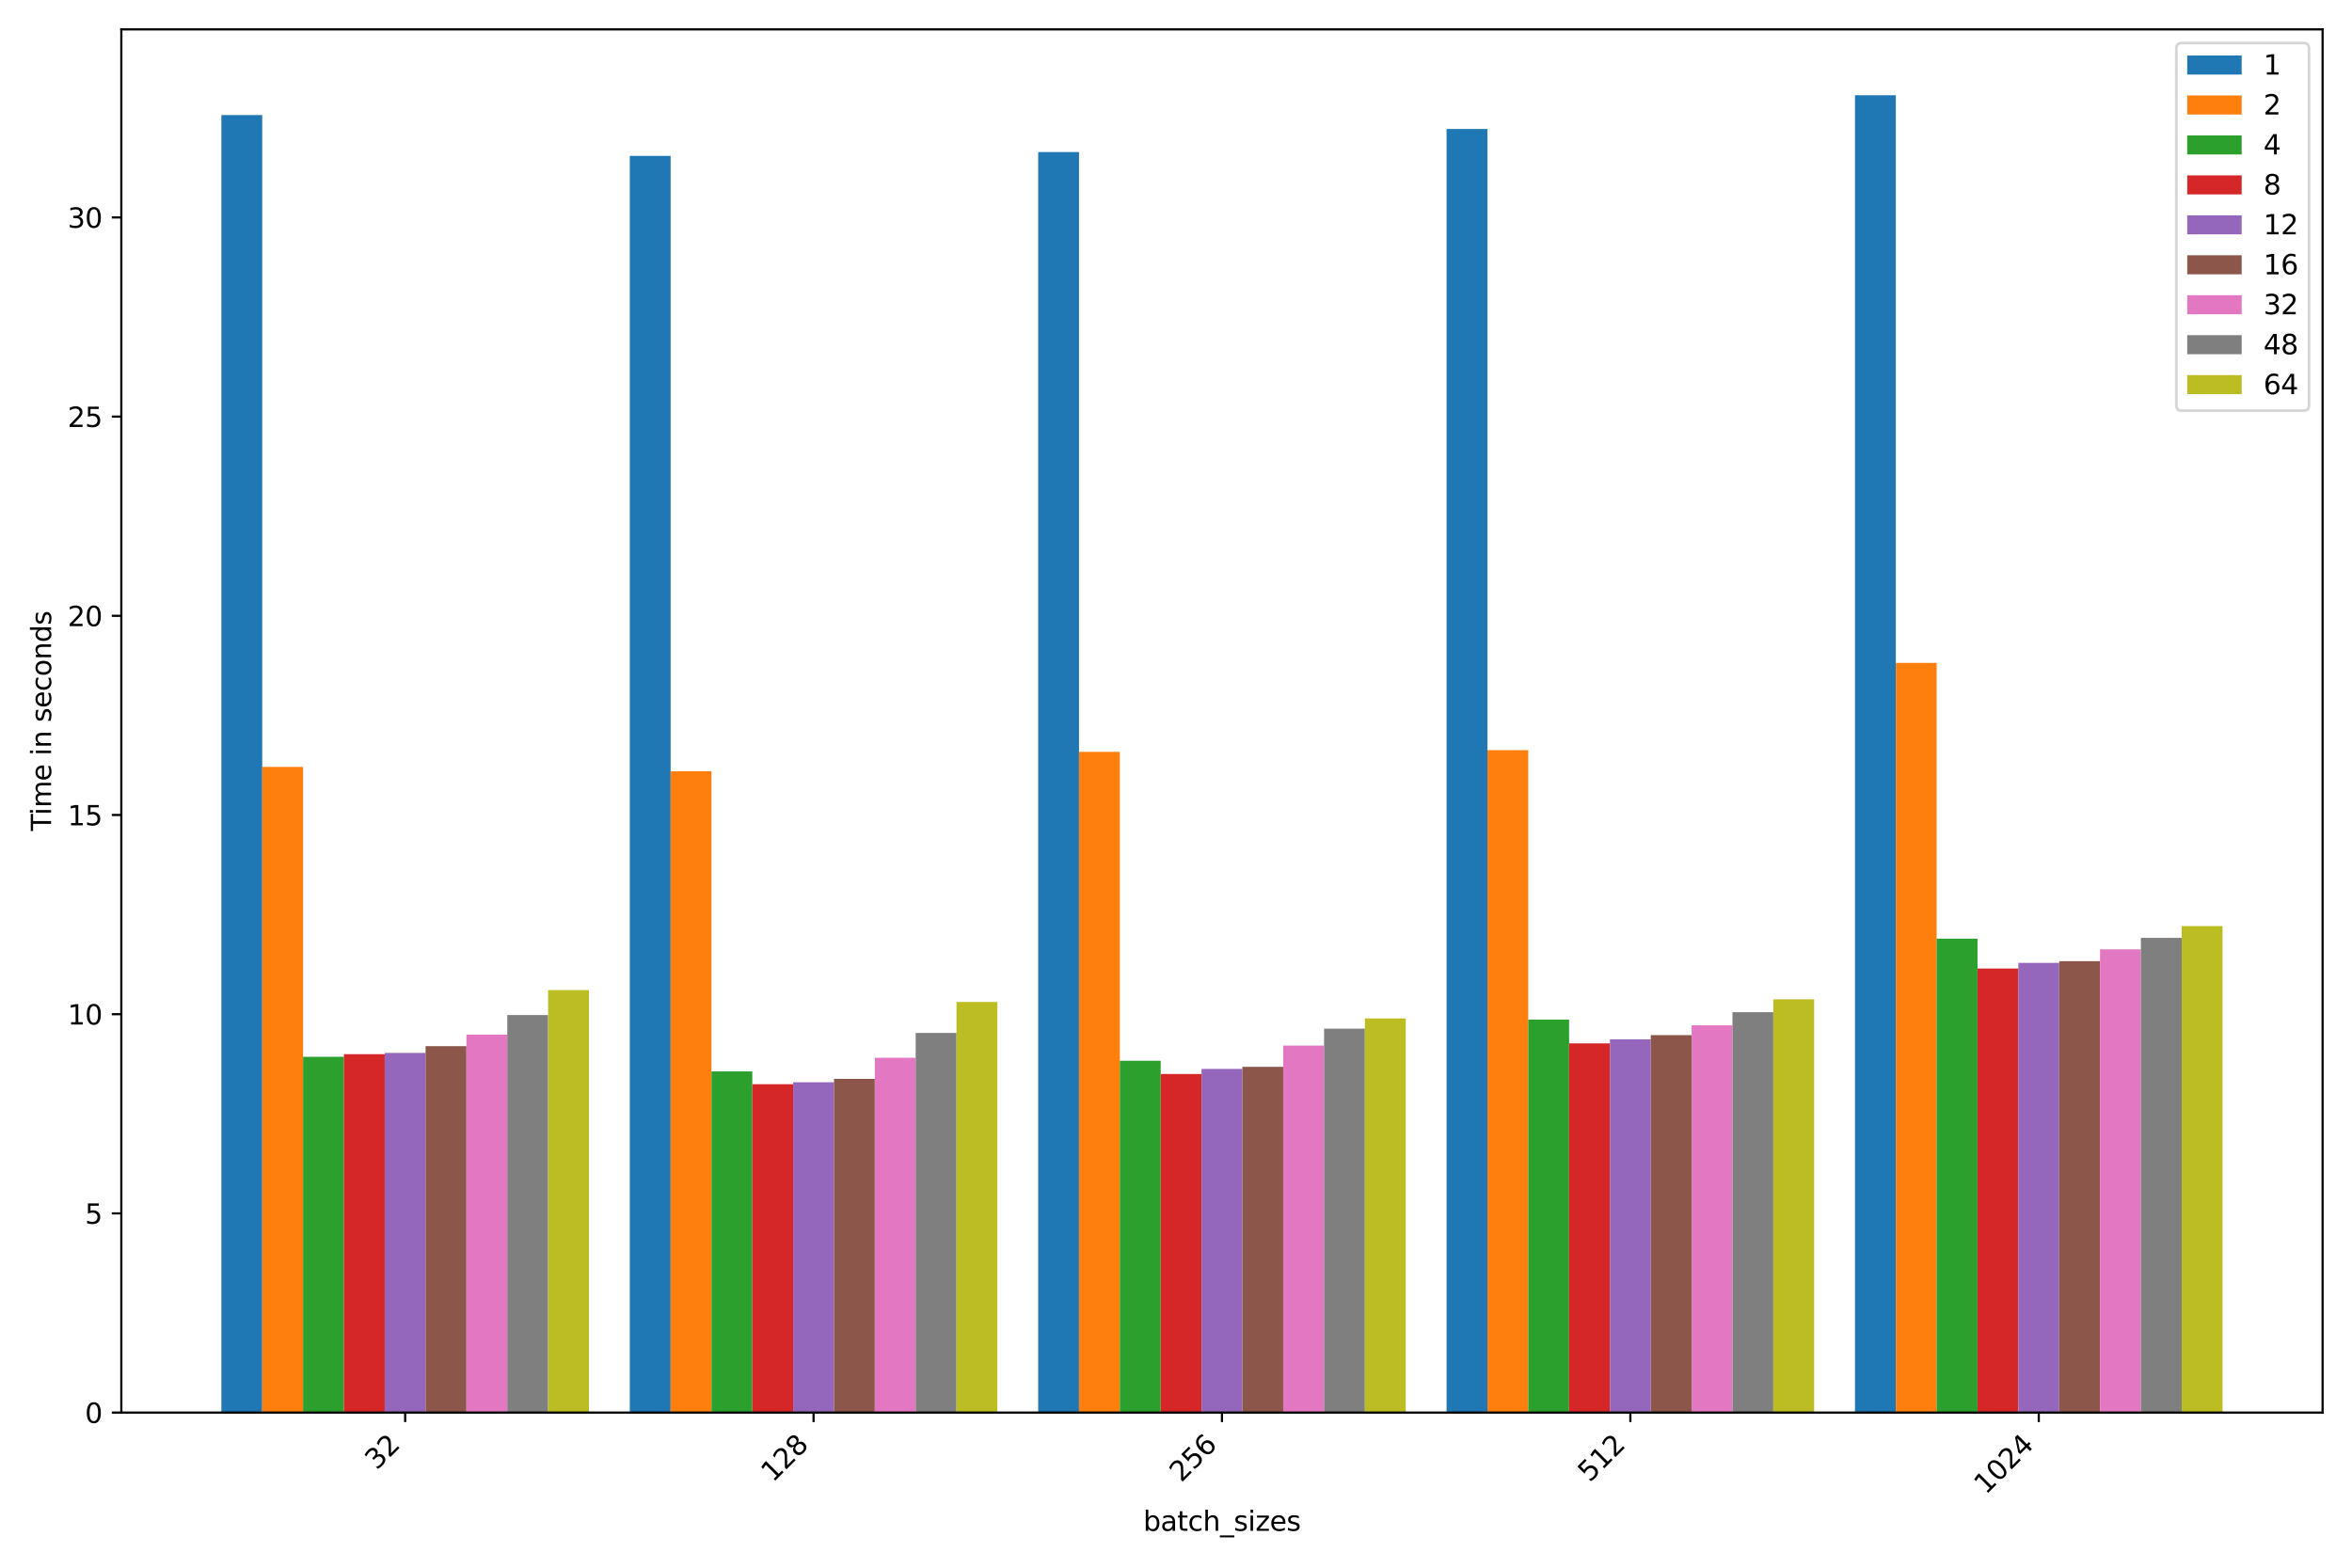 <?xml version="1.0" encoding="utf-8" standalone="no"?>
<!DOCTYPE svg PUBLIC "-//W3C//DTD SVG 1.1//EN"
  "http://www.w3.org/Graphics/SVG/1.1/DTD/svg11.dtd">
<svg xmlns:xlink="http://www.w3.org/1999/xlink" width="864pt" height="576pt" viewBox="0 0 864 576" xmlns="http://www.w3.org/2000/svg" version="1.1">
 <defs>
  <style type="text/css">*{stroke-linejoin: round; stroke-linecap: butt}</style>
 </defs>
 <g id="figure_1">
  <g id="patch_1">
   <path d="M 0 576 
L 864 576 
L 864 0 
L 0 0 
z
" style="fill: #ffffff"/>
  </g>
  <g id="axes_1">
   <g id="patch_2">
    <path d="M 44.57 519.008 
L 853.2 519.008 
L 853.2 10.8 
L 44.57 10.8 
z
" style="fill: #ffffff"/>
   </g>
   <g id="patch_3">
    <path d="M 81.326 519.008 
L 96.328 519.008 
L 96.328 42.283 
L 81.326 42.283 
z
" clip-path="url(#pe4a9b47f35)" style="fill: #1f77b4"/>
   </g>
   <g id="patch_4">
    <path d="M 231.35 519.008 
L 246.352 519.008 
L 246.352 57.287 
L 231.35 57.287 
z
" clip-path="url(#pe4a9b47f35)" style="fill: #1f77b4"/>
   </g>
   <g id="patch_5">
    <path d="M 381.374 519.008 
L 396.377 519.008 
L 396.377 55.882 
L 381.374 55.882 
z
" clip-path="url(#pe4a9b47f35)" style="fill: #1f77b4"/>
   </g>
   <g id="patch_6">
    <path d="M 531.398 519.008 
L 546.401 519.008 
L 546.401 47.403 
L 531.398 47.403 
z
" clip-path="url(#pe4a9b47f35)" style="fill: #1f77b4"/>
   </g>
   <g id="patch_7">
    <path d="M 681.422 519.008 
L 696.425 519.008 
L 696.425 35 
L 681.422 35 
z
" clip-path="url(#pe4a9b47f35)" style="fill: #1f77b4"/>
   </g>
   <g id="patch_8">
    <path d="M 96.328 519.008 
L 111.331 519.008 
L 111.331 281.785 
L 96.328 281.785 
z
" clip-path="url(#pe4a9b47f35)" style="fill: #ff7f0e"/>
   </g>
   <g id="patch_9">
    <path d="M 246.352 519.008 
L 261.355 519.008 
L 261.355 283.379 
L 246.352 283.379 
z
" clip-path="url(#pe4a9b47f35)" style="fill: #ff7f0e"/>
   </g>
   <g id="patch_10">
    <path d="M 396.377 519.008 
L 411.379 519.008 
L 411.379 276.238 
L 396.377 276.238 
z
" clip-path="url(#pe4a9b47f35)" style="fill: #ff7f0e"/>
   </g>
   <g id="patch_11">
    <path d="M 546.401 519.008 
L 561.403 519.008 
L 561.403 275.631 
L 546.401 275.631 
z
" clip-path="url(#pe4a9b47f35)" style="fill: #ff7f0e"/>
   </g>
   <g id="patch_12">
    <path d="M 696.425 519.008 
L 711.427 519.008 
L 711.427 243.555 
L 696.425 243.555 
z
" clip-path="url(#pe4a9b47f35)" style="fill: #ff7f0e"/>
   </g>
   <g id="patch_13">
    <path d="M 111.331 519.008 
L 126.333 519.008 
L 126.333 388.281 
L 111.331 388.281 
z
" clip-path="url(#pe4a9b47f35)" style="fill: #2ca02c"/>
   </g>
   <g id="patch_14">
    <path d="M 261.355 519.008 
L 276.357 519.008 
L 276.357 393.672 
L 261.355 393.672 
z
" clip-path="url(#pe4a9b47f35)" style="fill: #2ca02c"/>
   </g>
   <g id="patch_15">
    <path d="M 411.379 519.008 
L 426.381 519.008 
L 426.381 389.755 
L 411.379 389.755 
z
" clip-path="url(#pe4a9b47f35)" style="fill: #2ca02c"/>
   </g>
   <g id="patch_16">
    <path d="M 561.403 519.008 
L 576.406 519.008 
L 576.406 374.631 
L 561.403 374.631 
z
" clip-path="url(#pe4a9b47f35)" style="fill: #2ca02c"/>
   </g>
   <g id="patch_17">
    <path d="M 711.427 519.008 
L 726.43 519.008 
L 726.43 344.893 
L 711.427 344.893 
z
" clip-path="url(#pe4a9b47f35)" style="fill: #2ca02c"/>
   </g>
   <g id="patch_18">
    <path d="M 126.333 519.008 
L 141.336 519.008 
L 141.336 387.317 
L 126.333 387.317 
z
" clip-path="url(#pe4a9b47f35)" style="fill: #d62728"/>
   </g>
   <g id="patch_19">
    <path d="M 276.357 519.008 
L 291.36 519.008 
L 291.36 398.355 
L 276.357 398.355 
z
" clip-path="url(#pe4a9b47f35)" style="fill: #d62728"/>
   </g>
   <g id="patch_20">
    <path d="M 426.381 519.008 
L 441.384 519.008 
L 441.384 394.615 
L 426.381 394.615 
z
" clip-path="url(#pe4a9b47f35)" style="fill: #d62728"/>
   </g>
   <g id="patch_21">
    <path d="M 576.406 519.008 
L 591.408 519.008 
L 591.408 383.355 
L 576.406 383.355 
z
" clip-path="url(#pe4a9b47f35)" style="fill: #d62728"/>
   </g>
   <g id="patch_22">
    <path d="M 726.43 519.008 
L 741.432 519.008 
L 741.432 355.849 
L 726.43 355.849 
z
" clip-path="url(#pe4a9b47f35)" style="fill: #d62728"/>
   </g>
   <g id="patch_23">
    <path d="M 141.336 519.008 
L 156.338 519.008 
L 156.338 386.874 
L 141.336 386.874 
z
" clip-path="url(#pe4a9b47f35)" style="fill: #9467bd"/>
   </g>
   <g id="patch_24">
    <path d="M 291.36 519.008 
L 306.362 519.008 
L 306.362 397.644 
L 291.36 397.644 
z
" clip-path="url(#pe4a9b47f35)" style="fill: #9467bd"/>
   </g>
   <g id="patch_25">
    <path d="M 441.384 519.008 
L 456.386 519.008 
L 456.386 392.733 
L 441.384 392.733 
z
" clip-path="url(#pe4a9b47f35)" style="fill: #9467bd"/>
   </g>
   <g id="patch_26">
    <path d="M 591.408 519.008 
L 606.41 519.008 
L 606.41 381.869 
L 591.408 381.869 
z
" clip-path="url(#pe4a9b47f35)" style="fill: #9467bd"/>
   </g>
   <g id="patch_27">
    <path d="M 741.432 519.008 
L 756.434 519.008 
L 756.434 353.778 
L 741.432 353.778 
z
" clip-path="url(#pe4a9b47f35)" style="fill: #9467bd"/>
   </g>
   <g id="patch_28">
    <path d="M 156.338 519.008 
L 171.34 519.008 
L 171.34 384.367 
L 156.338 384.367 
z
" clip-path="url(#pe4a9b47f35)" style="fill: #8c564b"/>
   </g>
   <g id="patch_29">
    <path d="M 306.362 519.008 
L 321.364 519.008 
L 321.364 396.414 
L 306.362 396.414 
z
" clip-path="url(#pe4a9b47f35)" style="fill: #8c564b"/>
   </g>
   <g id="patch_30">
    <path d="M 456.386 519.008 
L 471.389 519.008 
L 471.389 391.988 
L 456.386 391.988 
z
" clip-path="url(#pe4a9b47f35)" style="fill: #8c564b"/>
   </g>
   <g id="patch_31">
    <path d="M 606.41 519.008 
L 621.413 519.008 
L 621.413 380.315 
L 606.41 380.315 
z
" clip-path="url(#pe4a9b47f35)" style="fill: #8c564b"/>
   </g>
   <g id="patch_32">
    <path d="M 756.434 519.008 
L 771.437 519.008 
L 771.437 353.157 
L 756.434 353.157 
z
" clip-path="url(#pe4a9b47f35)" style="fill: #8c564b"/>
   </g>
   <g id="patch_33">
    <path d="M 171.34 519.008 
L 186.343 519.008 
L 186.343 380.127 
L 171.34 380.127 
z
" clip-path="url(#pe4a9b47f35)" style="fill: #e377c2"/>
   </g>
   <g id="patch_34">
    <path d="M 321.364 519.008 
L 336.367 519.008 
L 336.367 388.637 
L 321.364 388.637 
z
" clip-path="url(#pe4a9b47f35)" style="fill: #e377c2"/>
   </g>
   <g id="patch_35">
    <path d="M 471.389 519.008 
L 486.391 519.008 
L 486.391 384.177 
L 471.389 384.177 
z
" clip-path="url(#pe4a9b47f35)" style="fill: #e377c2"/>
   </g>
   <g id="patch_36">
    <path d="M 621.413 519.008 
L 636.415 519.008 
L 636.415 376.727 
L 621.413 376.727 
z
" clip-path="url(#pe4a9b47f35)" style="fill: #e377c2"/>
   </g>
   <g id="patch_37">
    <path d="M 771.437 519.008 
L 786.439 519.008 
L 786.439 348.791 
L 771.437 348.791 
z
" clip-path="url(#pe4a9b47f35)" style="fill: #e377c2"/>
   </g>
   <g id="patch_38">
    <path d="M 186.343 519.008 
L 201.345 519.008 
L 201.345 372.952 
L 186.343 372.952 
z
" clip-path="url(#pe4a9b47f35)" style="fill: #7f7f7f"/>
   </g>
   <g id="patch_39">
    <path d="M 336.367 519.008 
L 351.369 519.008 
L 351.369 379.504 
L 336.367 379.504 
z
" clip-path="url(#pe4a9b47f35)" style="fill: #7f7f7f"/>
   </g>
   <g id="patch_40">
    <path d="M 486.391 519.008 
L 501.393 519.008 
L 501.393 377.959 
L 486.391 377.959 
z
" clip-path="url(#pe4a9b47f35)" style="fill: #7f7f7f"/>
   </g>
   <g id="patch_41">
    <path d="M 636.415 519.008 
L 651.418 519.008 
L 651.418 371.896 
L 636.415 371.896 
z
" clip-path="url(#pe4a9b47f35)" style="fill: #7f7f7f"/>
   </g>
   <g id="patch_42">
    <path d="M 786.439 519.008 
L 801.442 519.008 
L 801.442 344.593 
L 786.439 344.593 
z
" clip-path="url(#pe4a9b47f35)" style="fill: #7f7f7f"/>
   </g>
   <g id="patch_43">
    <path d="M 201.345 519.008 
L 216.348 519.008 
L 216.348 363.768 
L 201.345 363.768 
z
" clip-path="url(#pe4a9b47f35)" style="fill: #bcbd22"/>
   </g>
   <g id="patch_44">
    <path d="M 351.369 519.008 
L 366.372 519.008 
L 366.372 368.134 
L 351.369 368.134 
z
" clip-path="url(#pe4a9b47f35)" style="fill: #bcbd22"/>
   </g>
   <g id="patch_45">
    <path d="M 501.393 519.008 
L 516.396 519.008 
L 516.396 374.186 
L 501.393 374.186 
z
" clip-path="url(#pe4a9b47f35)" style="fill: #bcbd22"/>
   </g>
   <g id="patch_46">
    <path d="M 651.418 519.008 
L 666.42 519.008 
L 666.42 367.157 
L 651.418 367.157 
z
" clip-path="url(#pe4a9b47f35)" style="fill: #bcbd22"/>
   </g>
   <g id="patch_47">
    <path d="M 801.442 519.008 
L 816.444 519.008 
L 816.444 340.25 
L 801.442 340.25 
z
" clip-path="url(#pe4a9b47f35)" style="fill: #bcbd22"/>
   </g>
   <g id="matplotlib.axis_1">
    <g id="xtick_1">
     <g id="line2d_1">
      <defs>
       <path id="m66a3e4fd87" d="M 0 0 
L 0 3.5 
" style="stroke: #000000; stroke-width: 0.8"/>
      </defs>
      <g>
       <use xlink:href="#m66a3e4fd87" x="148.837" y="519.008" style="stroke: #000000; stroke-width: 0.8"/>
      </g>
     </g>
     <g id="text_1">
      <!-- 32 -->
      <g transform="translate(138.368 540.379) rotate(-45) scale(0.1 -0.1)">
       <defs>
        <path id="DejaVuSans-33" d="M 2597 2516 
Q 3050 2419 3304 2112 
Q 3559 1806 3559 1356 
Q 3559 666 3084 287 
Q 2609 -91 1734 -91 
Q 1441 -91 1130 -33 
Q 819 25 488 141 
L 488 750 
Q 750 597 1062 519 
Q 1375 441 1716 441 
Q 2309 441 2620 675 
Q 2931 909 2931 1356 
Q 2931 1769 2642 2001 
Q 2353 2234 1838 2234 
L 1294 2234 
L 1294 2753 
L 1863 2753 
Q 2328 2753 2575 2939 
Q 2822 3125 2822 3475 
Q 2822 3834 2567 4026 
Q 2313 4219 1838 4219 
Q 1578 4219 1281 4162 
Q 984 4106 628 3988 
L 628 4550 
Q 988 4650 1302 4700 
Q 1616 4750 1894 4750 
Q 2613 4750 3031 4423 
Q 3450 4097 3450 3541 
Q 3450 3153 3228 2886 
Q 3006 2619 2597 2516 
z
" transform="scale(0.016)"/>
        <path id="DejaVuSans-32" d="M 1228 531 
L 3431 531 
L 3431 0 
L 469 0 
L 469 531 
Q 828 903 1448 1529 
Q 2069 2156 2228 2338 
Q 2531 2678 2651 2914 
Q 2772 3150 2772 3378 
Q 2772 3750 2511 3984 
Q 2250 4219 1831 4219 
Q 1534 4219 1204 4116 
Q 875 4013 500 3803 
L 500 4441 
Q 881 4594 1212 4672 
Q 1544 4750 1819 4750 
Q 2544 4750 2975 4387 
Q 3406 4025 3406 3419 
Q 3406 3131 3298 2873 
Q 3191 2616 2906 2266 
Q 2828 2175 2409 1742 
Q 1991 1309 1228 531 
z
" transform="scale(0.016)"/>
       </defs>
       <use xlink:href="#DejaVuSans-33"/>
       <use xlink:href="#DejaVuSans-32" x="63.623"/>
      </g>
     </g>
    </g>
    <g id="xtick_2">
     <g id="line2d_2">
      <g>
       <use xlink:href="#m66a3e4fd87" x="298.861" y="519.008" style="stroke: #000000; stroke-width: 0.8"/>
      </g>
     </g>
     <g id="text_2">
      <!-- 128 -->
      <g transform="translate(283.893 544.878) rotate(-45) scale(0.1 -0.1)">
       <defs>
        <path id="DejaVuSans-31" d="M 794 531 
L 1825 531 
L 1825 4091 
L 703 3866 
L 703 4441 
L 1819 4666 
L 2450 4666 
L 2450 531 
L 3481 531 
L 3481 0 
L 794 0 
L 794 531 
z
" transform="scale(0.016)"/>
        <path id="DejaVuSans-38" d="M 2034 2216 
Q 1584 2216 1326 1975 
Q 1069 1734 1069 1313 
Q 1069 891 1326 650 
Q 1584 409 2034 409 
Q 2484 409 2743 651 
Q 3003 894 3003 1313 
Q 3003 1734 2745 1975 
Q 2488 2216 2034 2216 
z
M 1403 2484 
Q 997 2584 770 2862 
Q 544 3141 544 3541 
Q 544 4100 942 4425 
Q 1341 4750 2034 4750 
Q 2731 4750 3128 4425 
Q 3525 4100 3525 3541 
Q 3525 3141 3298 2862 
Q 3072 2584 2669 2484 
Q 3125 2378 3379 2068 
Q 3634 1759 3634 1313 
Q 3634 634 3220 271 
Q 2806 -91 2034 -91 
Q 1263 -91 848 271 
Q 434 634 434 1313 
Q 434 1759 690 2068 
Q 947 2378 1403 2484 
z
M 1172 3481 
Q 1172 3119 1398 2916 
Q 1625 2713 2034 2713 
Q 2441 2713 2670 2916 
Q 2900 3119 2900 3481 
Q 2900 3844 2670 4047 
Q 2441 4250 2034 4250 
Q 1625 4250 1398 4047 
Q 1172 3844 1172 3481 
z
" transform="scale(0.016)"/>
       </defs>
       <use xlink:href="#DejaVuSans-31"/>
       <use xlink:href="#DejaVuSans-32" x="63.623"/>
       <use xlink:href="#DejaVuSans-38" x="127.246"/>
      </g>
     </g>
    </g>
    <g id="xtick_3">
     <g id="line2d_3">
      <g>
       <use xlink:href="#m66a3e4fd87" x="448.885" y="519.008" style="stroke: #000000; stroke-width: 0.8"/>
      </g>
     </g>
     <g id="text_3">
      <!-- 256 -->
      <g transform="translate(433.918 544.878) rotate(-45) scale(0.1 -0.1)">
       <defs>
        <path id="DejaVuSans-35" d="M 691 4666 
L 3169 4666 
L 3169 4134 
L 1269 4134 
L 1269 2991 
Q 1406 3038 1543 3061 
Q 1681 3084 1819 3084 
Q 2600 3084 3056 2656 
Q 3513 2228 3513 1497 
Q 3513 744 3044 326 
Q 2575 -91 1722 -91 
Q 1428 -91 1123 -41 
Q 819 9 494 109 
L 494 744 
Q 775 591 1075 516 
Q 1375 441 1709 441 
Q 2250 441 2565 725 
Q 2881 1009 2881 1497 
Q 2881 1984 2565 2268 
Q 2250 2553 1709 2553 
Q 1456 2553 1204 2497 
Q 953 2441 691 2322 
L 691 4666 
z
" transform="scale(0.016)"/>
        <path id="DejaVuSans-36" d="M 2113 2584 
Q 1688 2584 1439 2293 
Q 1191 2003 1191 1497 
Q 1191 994 1439 701 
Q 1688 409 2113 409 
Q 2538 409 2786 701 
Q 3034 994 3034 1497 
Q 3034 2003 2786 2293 
Q 2538 2584 2113 2584 
z
M 3366 4563 
L 3366 3988 
Q 3128 4100 2886 4159 
Q 2644 4219 2406 4219 
Q 1781 4219 1451 3797 
Q 1122 3375 1075 2522 
Q 1259 2794 1537 2939 
Q 1816 3084 2150 3084 
Q 2853 3084 3261 2657 
Q 3669 2231 3669 1497 
Q 3669 778 3244 343 
Q 2819 -91 2113 -91 
Q 1303 -91 875 529 
Q 447 1150 447 2328 
Q 447 3434 972 4092 
Q 1497 4750 2381 4750 
Q 2619 4750 2861 4703 
Q 3103 4656 3366 4563 
z
" transform="scale(0.016)"/>
       </defs>
       <use xlink:href="#DejaVuSans-32"/>
       <use xlink:href="#DejaVuSans-35" x="63.623"/>
       <use xlink:href="#DejaVuSans-36" x="127.246"/>
      </g>
     </g>
    </g>
    <g id="xtick_4">
     <g id="line2d_4">
      <g>
       <use xlink:href="#m66a3e4fd87" x="598.909" y="519.008" style="stroke: #000000; stroke-width: 0.8"/>
      </g>
     </g>
     <g id="text_4">
      <!-- 512 -->
      <g transform="translate(583.942 544.878) rotate(-45) scale(0.1 -0.1)">
       <use xlink:href="#DejaVuSans-35"/>
       <use xlink:href="#DejaVuSans-31" x="63.623"/>
       <use xlink:href="#DejaVuSans-32" x="127.246"/>
      </g>
     </g>
    </g>
    <g id="xtick_5">
     <g id="line2d_5">
      <g>
       <use xlink:href="#m66a3e4fd87" x="748.933" y="519.008" style="stroke: #000000; stroke-width: 0.8"/>
      </g>
     </g>
     <g id="text_5">
      <!-- 1024 -->
      <g transform="translate(729.467 549.377) rotate(-45) scale(0.1 -0.1)">
       <defs>
        <path id="DejaVuSans-30" d="M 2034 4250 
Q 1547 4250 1301 3770 
Q 1056 3291 1056 2328 
Q 1056 1369 1301 889 
Q 1547 409 2034 409 
Q 2525 409 2770 889 
Q 3016 1369 3016 2328 
Q 3016 3291 2770 3770 
Q 2525 4250 2034 4250 
z
M 2034 4750 
Q 2819 4750 3233 4129 
Q 3647 3509 3647 2328 
Q 3647 1150 3233 529 
Q 2819 -91 2034 -91 
Q 1250 -91 836 529 
Q 422 1150 422 2328 
Q 422 3509 836 4129 
Q 1250 4750 2034 4750 
z
" transform="scale(0.016)"/>
        <path id="DejaVuSans-34" d="M 2419 4116 
L 825 1625 
L 2419 1625 
L 2419 4116 
z
M 2253 4666 
L 3047 4666 
L 3047 1625 
L 3713 1625 
L 3713 1100 
L 3047 1100 
L 3047 0 
L 2419 0 
L 2419 1100 
L 313 1100 
L 313 1709 
L 2253 4666 
z
" transform="scale(0.016)"/>
       </defs>
       <use xlink:href="#DejaVuSans-31"/>
       <use xlink:href="#DejaVuSans-30" x="63.623"/>
       <use xlink:href="#DejaVuSans-32" x="127.246"/>
       <use xlink:href="#DejaVuSans-34" x="190.869"/>
      </g>
     </g>
    </g>
    <g id="text_6">
     <!-- batch_sizes -->
     <g transform="translate(419.969 562.446) scale(0.1 -0.1)">
      <defs>
       <path id="DejaVuSans-62" d="M 3116 1747 
Q 3116 2381 2855 2742 
Q 2594 3103 2138 3103 
Q 1681 3103 1420 2742 
Q 1159 2381 1159 1747 
Q 1159 1113 1420 752 
Q 1681 391 2138 391 
Q 2594 391 2855 752 
Q 3116 1113 3116 1747 
z
M 1159 2969 
Q 1341 3281 1617 3432 
Q 1894 3584 2278 3584 
Q 2916 3584 3314 3078 
Q 3713 2572 3713 1747 
Q 3713 922 3314 415 
Q 2916 -91 2278 -91 
Q 1894 -91 1617 61 
Q 1341 213 1159 525 
L 1159 0 
L 581 0 
L 581 4863 
L 1159 4863 
L 1159 2969 
z
" transform="scale(0.016)"/>
       <path id="DejaVuSans-61" d="M 2194 1759 
Q 1497 1759 1228 1600 
Q 959 1441 959 1056 
Q 959 750 1161 570 
Q 1363 391 1709 391 
Q 2188 391 2477 730 
Q 2766 1069 2766 1631 
L 2766 1759 
L 2194 1759 
z
M 3341 1997 
L 3341 0 
L 2766 0 
L 2766 531 
Q 2569 213 2275 61 
Q 1981 -91 1556 -91 
Q 1019 -91 701 211 
Q 384 513 384 1019 
Q 384 1609 779 1909 
Q 1175 2209 1959 2209 
L 2766 2209 
L 2766 2266 
Q 2766 2663 2505 2880 
Q 2244 3097 1772 3097 
Q 1472 3097 1187 3025 
Q 903 2953 641 2809 
L 641 3341 
Q 956 3463 1253 3523 
Q 1550 3584 1831 3584 
Q 2591 3584 2966 3190 
Q 3341 2797 3341 1997 
z
" transform="scale(0.016)"/>
       <path id="DejaVuSans-74" d="M 1172 4494 
L 1172 3500 
L 2356 3500 
L 2356 3053 
L 1172 3053 
L 1172 1153 
Q 1172 725 1289 603 
Q 1406 481 1766 481 
L 2356 481 
L 2356 0 
L 1766 0 
Q 1100 0 847 248 
Q 594 497 594 1153 
L 594 3053 
L 172 3053 
L 172 3500 
L 594 3500 
L 594 4494 
L 1172 4494 
z
" transform="scale(0.016)"/>
       <path id="DejaVuSans-63" d="M 3122 3366 
L 3122 2828 
Q 2878 2963 2633 3030 
Q 2388 3097 2138 3097 
Q 1578 3097 1268 2742 
Q 959 2388 959 1747 
Q 959 1106 1268 751 
Q 1578 397 2138 397 
Q 2388 397 2633 464 
Q 2878 531 3122 666 
L 3122 134 
Q 2881 22 2623 -34 
Q 2366 -91 2075 -91 
Q 1284 -91 818 406 
Q 353 903 353 1747 
Q 353 2603 823 3093 
Q 1294 3584 2113 3584 
Q 2378 3584 2631 3529 
Q 2884 3475 3122 3366 
z
" transform="scale(0.016)"/>
       <path id="DejaVuSans-68" d="M 3513 2113 
L 3513 0 
L 2938 0 
L 2938 2094 
Q 2938 2591 2744 2837 
Q 2550 3084 2163 3084 
Q 1697 3084 1428 2787 
Q 1159 2491 1159 1978 
L 1159 0 
L 581 0 
L 581 4863 
L 1159 4863 
L 1159 2956 
Q 1366 3272 1645 3428 
Q 1925 3584 2291 3584 
Q 2894 3584 3203 3211 
Q 3513 2838 3513 2113 
z
" transform="scale(0.016)"/>
       <path id="DejaVuSans-5f" d="M 3263 -1063 
L 3263 -1509 
L -63 -1509 
L -63 -1063 
L 3263 -1063 
z
" transform="scale(0.016)"/>
       <path id="DejaVuSans-73" d="M 2834 3397 
L 2834 2853 
Q 2591 2978 2328 3040 
Q 2066 3103 1784 3103 
Q 1356 3103 1142 2972 
Q 928 2841 928 2578 
Q 928 2378 1081 2264 
Q 1234 2150 1697 2047 
L 1894 2003 
Q 2506 1872 2764 1633 
Q 3022 1394 3022 966 
Q 3022 478 2636 193 
Q 2250 -91 1575 -91 
Q 1294 -91 989 -36 
Q 684 19 347 128 
L 347 722 
Q 666 556 975 473 
Q 1284 391 1588 391 
Q 1994 391 2212 530 
Q 2431 669 2431 922 
Q 2431 1156 2273 1281 
Q 2116 1406 1581 1522 
L 1381 1569 
Q 847 1681 609 1914 
Q 372 2147 372 2553 
Q 372 3047 722 3315 
Q 1072 3584 1716 3584 
Q 2034 3584 2315 3537 
Q 2597 3491 2834 3397 
z
" transform="scale(0.016)"/>
       <path id="DejaVuSans-69" d="M 603 3500 
L 1178 3500 
L 1178 0 
L 603 0 
L 603 3500 
z
M 603 4863 
L 1178 4863 
L 1178 4134 
L 603 4134 
L 603 4863 
z
" transform="scale(0.016)"/>
       <path id="DejaVuSans-7a" d="M 353 3500 
L 3084 3500 
L 3084 2975 
L 922 459 
L 3084 459 
L 3084 0 
L 275 0 
L 275 525 
L 2438 3041 
L 353 3041 
L 353 3500 
z
" transform="scale(0.016)"/>
       <path id="DejaVuSans-65" d="M 3597 1894 
L 3597 1613 
L 953 1613 
Q 991 1019 1311 708 
Q 1631 397 2203 397 
Q 2534 397 2845 478 
Q 3156 559 3463 722 
L 3463 178 
Q 3153 47 2828 -22 
Q 2503 -91 2169 -91 
Q 1331 -91 842 396 
Q 353 884 353 1716 
Q 353 2575 817 3079 
Q 1281 3584 2069 3584 
Q 2775 3584 3186 3129 
Q 3597 2675 3597 1894 
z
M 3022 2063 
Q 3016 2534 2758 2815 
Q 2500 3097 2075 3097 
Q 1594 3097 1305 2825 
Q 1016 2553 972 2059 
L 3022 2063 
z
" transform="scale(0.016)"/>
      </defs>
      <use xlink:href="#DejaVuSans-62"/>
      <use xlink:href="#DejaVuSans-61" x="63.477"/>
      <use xlink:href="#DejaVuSans-74" x="124.756"/>
      <use xlink:href="#DejaVuSans-63" x="163.965"/>
      <use xlink:href="#DejaVuSans-68" x="218.945"/>
      <use xlink:href="#DejaVuSans-5f" x="282.324"/>
      <use xlink:href="#DejaVuSans-73" x="332.324"/>
      <use xlink:href="#DejaVuSans-69" x="384.424"/>
      <use xlink:href="#DejaVuSans-7a" x="412.207"/>
      <use xlink:href="#DejaVuSans-65" x="464.697"/>
      <use xlink:href="#DejaVuSans-73" x="526.221"/>
     </g>
    </g>
   </g>
   <g id="matplotlib.axis_2">
    <g id="ytick_1">
     <g id="line2d_6">
      <defs>
       <path id="mb5bda20167" d="M 0 0 
L -3.5 0 
" style="stroke: #000000; stroke-width: 0.8"/>
      </defs>
      <g>
       <use xlink:href="#mb5bda20167" x="44.57" y="519.008" style="stroke: #000000; stroke-width: 0.8"/>
      </g>
     </g>
     <g id="text_7">
      <!-- 0 -->
      <g transform="translate(31.207 522.808) scale(0.1 -0.1)">
       <use xlink:href="#DejaVuSans-30"/>
      </g>
     </g>
    </g>
    <g id="ytick_2">
     <g id="line2d_7">
      <g>
       <use xlink:href="#mb5bda20167" x="44.57" y="445.821" style="stroke: #000000; stroke-width: 0.8"/>
      </g>
     </g>
     <g id="text_8">
      <!-- 5 -->
      <g transform="translate(31.207 449.62) scale(0.1 -0.1)">
       <use xlink:href="#DejaVuSans-35"/>
      </g>
     </g>
    </g>
    <g id="ytick_3">
     <g id="line2d_8">
      <g>
       <use xlink:href="#mb5bda20167" x="44.57" y="372.634" style="stroke: #000000; stroke-width: 0.8"/>
      </g>
     </g>
     <g id="text_9">
      <!-- 10 -->
      <g transform="translate(24.845 376.433) scale(0.1 -0.1)">
       <use xlink:href="#DejaVuSans-31"/>
       <use xlink:href="#DejaVuSans-30" x="63.623"/>
      </g>
     </g>
    </g>
    <g id="ytick_4">
     <g id="line2d_9">
      <g>
       <use xlink:href="#mb5bda20167" x="44.57" y="299.446" style="stroke: #000000; stroke-width: 0.8"/>
      </g>
     </g>
     <g id="text_10">
      <!-- 15 -->
      <g transform="translate(24.845 303.246) scale(0.1 -0.1)">
       <use xlink:href="#DejaVuSans-31"/>
       <use xlink:href="#DejaVuSans-35" x="63.623"/>
      </g>
     </g>
    </g>
    <g id="ytick_5">
     <g id="line2d_10">
      <g>
       <use xlink:href="#mb5bda20167" x="44.57" y="226.259" style="stroke: #000000; stroke-width: 0.8"/>
      </g>
     </g>
     <g id="text_11">
      <!-- 20 -->
      <g transform="translate(24.845 230.058) scale(0.1 -0.1)">
       <use xlink:href="#DejaVuSans-32"/>
       <use xlink:href="#DejaVuSans-30" x="63.623"/>
      </g>
     </g>
    </g>
    <g id="ytick_6">
     <g id="line2d_11">
      <g>
       <use xlink:href="#mb5bda20167" x="44.57" y="153.072" style="stroke: #000000; stroke-width: 0.8"/>
      </g>
     </g>
     <g id="text_12">
      <!-- 25 -->
      <g transform="translate(24.845 156.871) scale(0.1 -0.1)">
       <use xlink:href="#DejaVuSans-32"/>
       <use xlink:href="#DejaVuSans-35" x="63.623"/>
      </g>
     </g>
    </g>
    <g id="ytick_7">
     <g id="line2d_12">
      <g>
       <use xlink:href="#mb5bda20167" x="44.57" y="79.885" style="stroke: #000000; stroke-width: 0.8"/>
      </g>
     </g>
     <g id="text_13">
      <!-- 30 -->
      <g transform="translate(24.845 83.684) scale(0.1 -0.1)">
       <use xlink:href="#DejaVuSans-33"/>
       <use xlink:href="#DejaVuSans-30" x="63.623"/>
      </g>
     </g>
    </g>
    <g id="text_14">
     <!-- Time in seconds -->
     <g transform="translate(18.765 305.311) rotate(-90) scale(0.1 -0.1)">
      <defs>
       <path id="DejaVuSans-54" d="M -19 4666 
L 3928 4666 
L 3928 4134 
L 2272 4134 
L 2272 0 
L 1638 0 
L 1638 4134 
L -19 4134 
L -19 4666 
z
" transform="scale(0.016)"/>
       <path id="DejaVuSans-6d" d="M 3328 2828 
Q 3544 3216 3844 3400 
Q 4144 3584 4550 3584 
Q 5097 3584 5394 3201 
Q 5691 2819 5691 2113 
L 5691 0 
L 5113 0 
L 5113 2094 
Q 5113 2597 4934 2840 
Q 4756 3084 4391 3084 
Q 3944 3084 3684 2787 
Q 3425 2491 3425 1978 
L 3425 0 
L 2847 0 
L 2847 2094 
Q 2847 2600 2669 2842 
Q 2491 3084 2119 3084 
Q 1678 3084 1418 2786 
Q 1159 2488 1159 1978 
L 1159 0 
L 581 0 
L 581 3500 
L 1159 3500 
L 1159 2956 
Q 1356 3278 1631 3431 
Q 1906 3584 2284 3584 
Q 2666 3584 2933 3390 
Q 3200 3197 3328 2828 
z
" transform="scale(0.016)"/>
       <path id="DejaVuSans-20" transform="scale(0.016)"/>
       <path id="DejaVuSans-6e" d="M 3513 2113 
L 3513 0 
L 2938 0 
L 2938 2094 
Q 2938 2591 2744 2837 
Q 2550 3084 2163 3084 
Q 1697 3084 1428 2787 
Q 1159 2491 1159 1978 
L 1159 0 
L 581 0 
L 581 3500 
L 1159 3500 
L 1159 2956 
Q 1366 3272 1645 3428 
Q 1925 3584 2291 3584 
Q 2894 3584 3203 3211 
Q 3513 2838 3513 2113 
z
" transform="scale(0.016)"/>
       <path id="DejaVuSans-6f" d="M 1959 3097 
Q 1497 3097 1228 2736 
Q 959 2375 959 1747 
Q 959 1119 1226 758 
Q 1494 397 1959 397 
Q 2419 397 2687 759 
Q 2956 1122 2956 1747 
Q 2956 2369 2687 2733 
Q 2419 3097 1959 3097 
z
M 1959 3584 
Q 2709 3584 3137 3096 
Q 3566 2609 3566 1747 
Q 3566 888 3137 398 
Q 2709 -91 1959 -91 
Q 1206 -91 779 398 
Q 353 888 353 1747 
Q 353 2609 779 3096 
Q 1206 3584 1959 3584 
z
" transform="scale(0.016)"/>
       <path id="DejaVuSans-64" d="M 2906 2969 
L 2906 4863 
L 3481 4863 
L 3481 0 
L 2906 0 
L 2906 525 
Q 2725 213 2448 61 
Q 2172 -91 1784 -91 
Q 1150 -91 751 415 
Q 353 922 353 1747 
Q 353 2572 751 3078 
Q 1150 3584 1784 3584 
Q 2172 3584 2448 3432 
Q 2725 3281 2906 2969 
z
M 947 1747 
Q 947 1113 1208 752 
Q 1469 391 1925 391 
Q 2381 391 2643 752 
Q 2906 1113 2906 1747 
Q 2906 2381 2643 2742 
Q 2381 3103 1925 3103 
Q 1469 3103 1208 2742 
Q 947 2381 947 1747 
z
" transform="scale(0.016)"/>
      </defs>
      <use xlink:href="#DejaVuSans-54"/>
      <use xlink:href="#DejaVuSans-69" x="57.959"/>
      <use xlink:href="#DejaVuSans-6d" x="85.742"/>
      <use xlink:href="#DejaVuSans-65" x="183.154"/>
      <use xlink:href="#DejaVuSans-20" x="244.678"/>
      <use xlink:href="#DejaVuSans-69" x="276.465"/>
      <use xlink:href="#DejaVuSans-6e" x="304.248"/>
      <use xlink:href="#DejaVuSans-20" x="367.627"/>
      <use xlink:href="#DejaVuSans-73" x="399.414"/>
      <use xlink:href="#DejaVuSans-65" x="451.514"/>
      <use xlink:href="#DejaVuSans-63" x="513.037"/>
      <use xlink:href="#DejaVuSans-6f" x="568.018"/>
      <use xlink:href="#DejaVuSans-6e" x="629.199"/>
      <use xlink:href="#DejaVuSans-64" x="692.578"/>
      <use xlink:href="#DejaVuSans-73" x="756.055"/>
     </g>
    </g>
   </g>
   <g id="patch_48">
    <path d="M 44.57 519.008 
L 44.57 10.8 
" style="fill: none; stroke: #000000; stroke-width: 0.8; stroke-linejoin: miter; stroke-linecap: square"/>
   </g>
   <g id="patch_49">
    <path d="M 853.2 519.008 
L 853.2 10.8 
" style="fill: none; stroke: #000000; stroke-width: 0.8; stroke-linejoin: miter; stroke-linecap: square"/>
   </g>
   <g id="patch_50">
    <path d="M 44.57 519.008 
L 853.2 519.008 
" style="fill: none; stroke: #000000; stroke-width: 0.8; stroke-linejoin: miter; stroke-linecap: square"/>
   </g>
   <g id="patch_51">
    <path d="M 44.57 10.8 
L 853.2 10.8 
" style="fill: none; stroke: #000000; stroke-width: 0.8; stroke-linejoin: miter; stroke-linecap: square"/>
   </g>
   <g id="legend_1">
    <g id="patch_52">
     <path d="M 801.475 150.903 
L 846.2 150.903 
Q 848.2 150.903 848.2 148.903 
L 848.2 17.8 
Q 848.2 15.8 846.2 15.8 
L 801.475 15.8 
Q 799.475 15.8 799.475 17.8 
L 799.475 148.903 
Q 799.475 150.903 801.475 150.903 
z
" style="fill: #ffffff; opacity: 0.8; stroke: #cccccc; stroke-linejoin: miter"/>
    </g>
    <g id="patch_53">
     <path d="M 803.475 27.398 
L 823.475 27.398 
L 823.475 20.398 
L 803.475 20.398 
z
" style="fill: #1f77b4"/>
    </g>
    <g id="text_15">
     <!-- 1 -->
     <g transform="translate(831.475 27.398) scale(0.1 -0.1)">
      <use xlink:href="#DejaVuSans-31"/>
     </g>
    </g>
    <g id="patch_54">
     <path d="M 803.475 42.077 
L 823.475 42.077 
L 823.475 35.077 
L 803.475 35.077 
z
" style="fill: #ff7f0e"/>
    </g>
    <g id="text_16">
     <!-- 2 -->
     <g transform="translate(831.475 42.077) scale(0.1 -0.1)">
      <use xlink:href="#DejaVuSans-32"/>
     </g>
    </g>
    <g id="patch_55">
     <path d="M 803.475 56.755 
L 823.475 56.755 
L 823.475 49.755 
L 803.475 49.755 
z
" style="fill: #2ca02c"/>
    </g>
    <g id="text_17">
     <!-- 4 -->
     <g transform="translate(831.475 56.755) scale(0.1 -0.1)">
      <use xlink:href="#DejaVuSans-34"/>
     </g>
    </g>
    <g id="patch_56">
     <path d="M 803.475 71.433 
L 823.475 71.433 
L 823.475 64.433 
L 803.475 64.433 
z
" style="fill: #d62728"/>
    </g>
    <g id="text_18">
     <!-- 8 -->
     <g transform="translate(831.475 71.433) scale(0.1 -0.1)">
      <use xlink:href="#DejaVuSans-38"/>
     </g>
    </g>
    <g id="patch_57">
     <path d="M 803.475 86.111 
L 823.475 86.111 
L 823.475 79.111 
L 803.475 79.111 
z
" style="fill: #9467bd"/>
    </g>
    <g id="text_19">
     <!-- 12 -->
     <g transform="translate(831.475 86.111) scale(0.1 -0.1)">
      <use xlink:href="#DejaVuSans-31"/>
      <use xlink:href="#DejaVuSans-32" x="63.623"/>
     </g>
    </g>
    <g id="patch_58">
     <path d="M 803.475 100.789 
L 823.475 100.789 
L 823.475 93.789 
L 803.475 93.789 
z
" style="fill: #8c564b"/>
    </g>
    <g id="text_20">
     <!-- 16 -->
     <g transform="translate(831.475 100.789) scale(0.1 -0.1)">
      <use xlink:href="#DejaVuSans-31"/>
      <use xlink:href="#DejaVuSans-36" x="63.623"/>
     </g>
    </g>
    <g id="patch_59">
     <path d="M 803.475 115.467 
L 823.475 115.467 
L 823.475 108.467 
L 803.475 108.467 
z
" style="fill: #e377c2"/>
    </g>
    <g id="text_21">
     <!-- 32 -->
     <g transform="translate(831.475 115.467) scale(0.1 -0.1)">
      <use xlink:href="#DejaVuSans-33"/>
      <use xlink:href="#DejaVuSans-32" x="63.623"/>
     </g>
    </g>
    <g id="patch_60">
     <path d="M 803.475 130.145 
L 823.475 130.145 
L 823.475 123.145 
L 803.475 123.145 
z
" style="fill: #7f7f7f"/>
    </g>
    <g id="text_22">
     <!-- 48 -->
     <g transform="translate(831.475 130.145) scale(0.1 -0.1)">
      <use xlink:href="#DejaVuSans-34"/>
      <use xlink:href="#DejaVuSans-38" x="63.623"/>
     </g>
    </g>
    <g id="patch_61">
     <path d="M 803.475 144.823 
L 823.475 144.823 
L 823.475 137.823 
L 803.475 137.823 
z
" style="fill: #bcbd22"/>
    </g>
    <g id="text_23">
     <!-- 64 -->
     <g transform="translate(831.475 144.823) scale(0.1 -0.1)">
      <use xlink:href="#DejaVuSans-36"/>
      <use xlink:href="#DejaVuSans-34" x="63.623"/>
     </g>
    </g>
   </g>
  </g>
 </g>
 <defs>
  <clipPath id="pe4a9b47f35">
   <rect x="44.57" y="10.8" width="808.63" height="508.208"/>
  </clipPath>
 </defs>
</svg>
